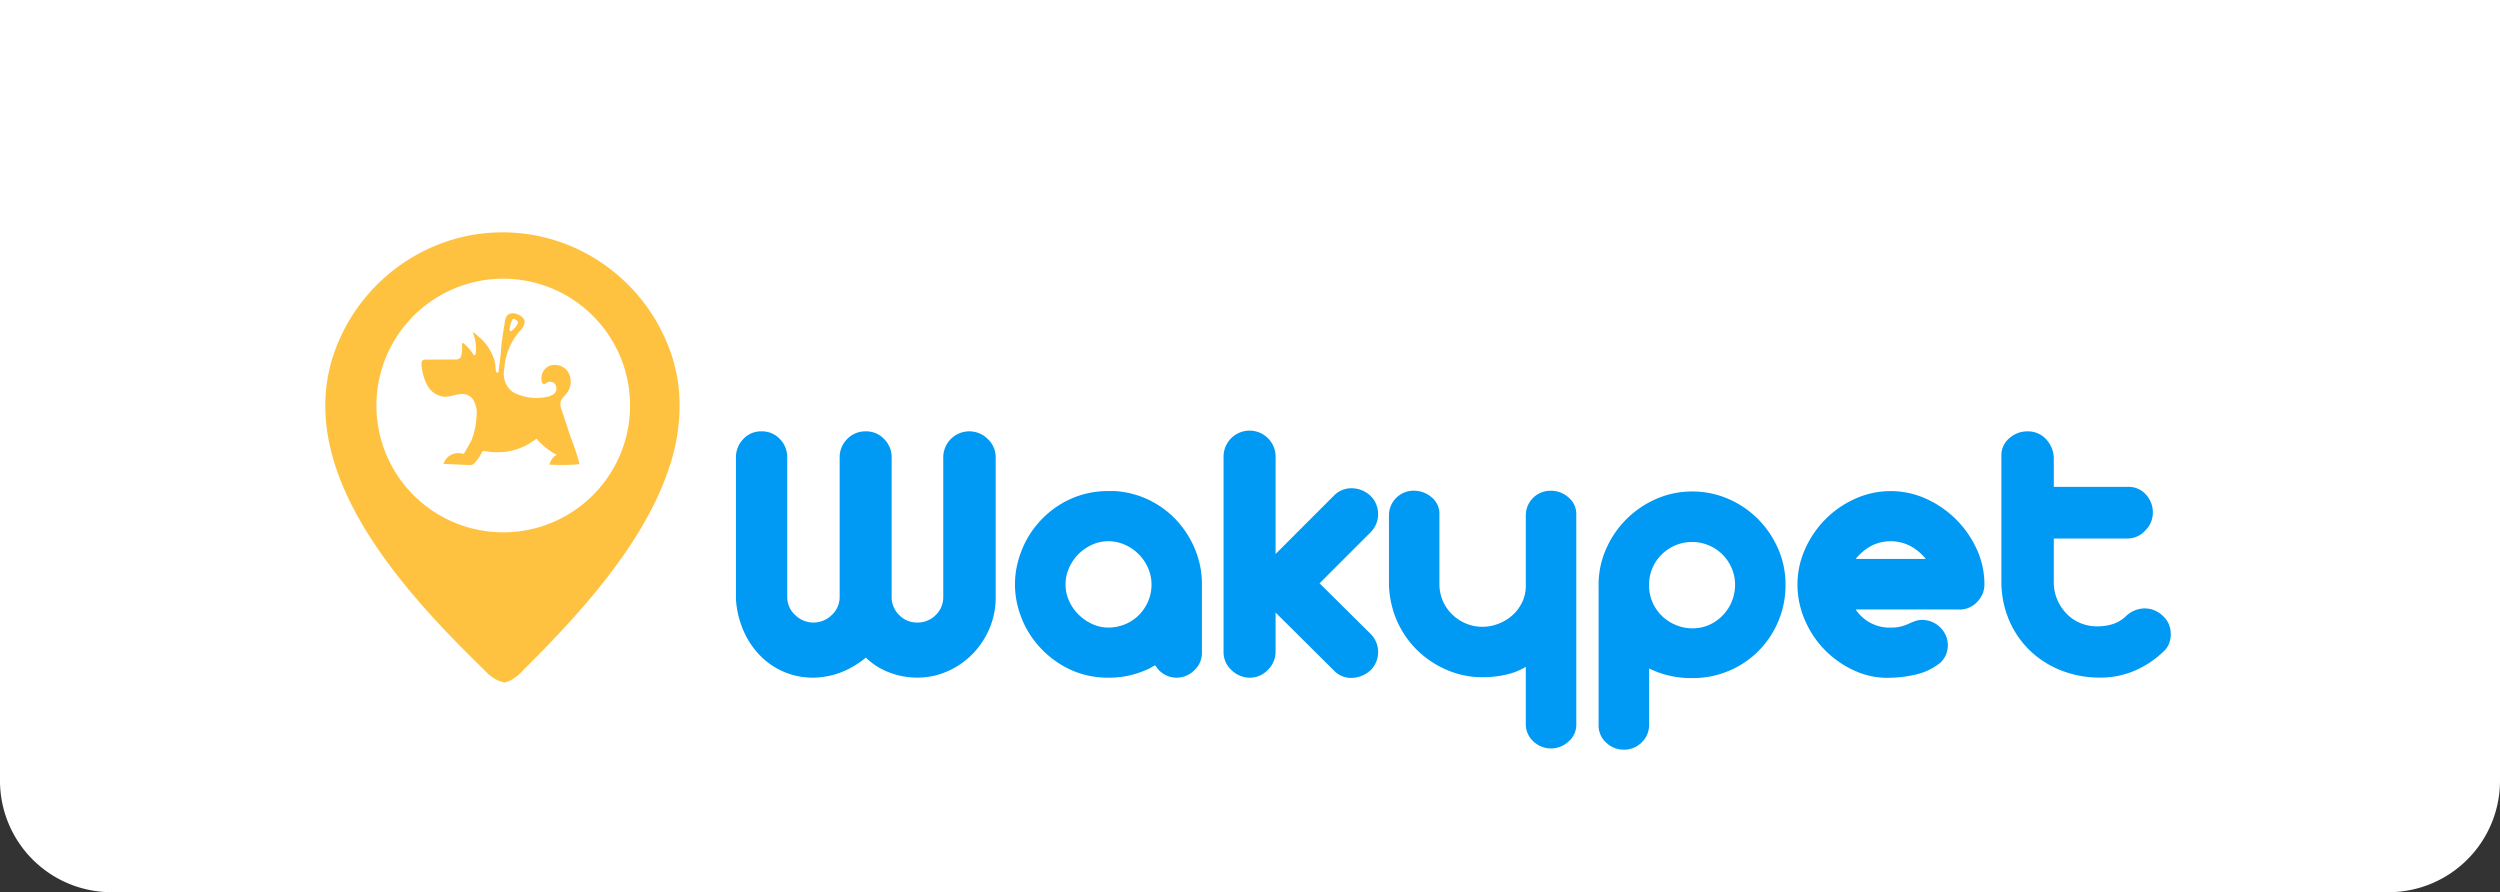 <svg xmlns="http://www.w3.org/2000/svg" width="269" height="96" viewBox="0 0 269 96"><rect x="0" y="0" width="269" height="96" fill="#333333" stroke="none"/><defs><style>.a{fill:#fff;}.b{fill:#0099f4;}.c{fill:#ffc240;}</style></defs><g transform="translate(-152 16)"><path class="a" d="M0,0H269a0,0,0,0,1,0,0V84a12,12,0,0,1-12,12H12A12,12,0,0,1,0,84V0A0,0,0,0,1,0,0Z" transform="translate(152 -16)"/><g transform="translate(-451 -645.347)"><g transform="translate(682.19 675.683)"><g transform="translate(0 0)"><path class="b" d="M775.405,743.393a7.889,7.889,0,0,1-5.785-2.426,8.893,8.893,0,0,1-1.763-2.675,10.053,10.053,0,0,1-.788-3.318V719.711a2.79,2.79,0,0,1,.788-1.991,2.579,2.579,0,0,1,1.95-.829,2.628,2.628,0,0,1,1.991.829,2.79,2.79,0,0,1,.788,1.991v14.972a2.613,2.613,0,0,0,.85,1.97,2.8,2.8,0,0,0,3.94,0,2.618,2.618,0,0,0,.85-1.97V719.711a2.752,2.752,0,0,1,.806-1.991,2.7,2.7,0,0,1,2.012-.829,2.649,2.649,0,0,1,1.97.829,2.754,2.754,0,0,1,.807,1.991v14.972a2.679,2.679,0,0,0,.806,1.97,2.633,2.633,0,0,0,1.929.807,2.729,2.729,0,0,0,2.012-.807,2.678,2.678,0,0,0,.806-1.97V719.711a2.8,2.8,0,0,1,4.791-1.991,2.687,2.687,0,0,1,.85,1.991v15.262a8.452,8.452,0,0,1-.705,3.213,8.864,8.864,0,0,1-1.8,2.675,8.646,8.646,0,0,1-2.675,1.843,7.954,7.954,0,0,1-3.277.684,8.393,8.393,0,0,1-2.945-.539,7.36,7.36,0,0,1-2.572-1.613,9.784,9.784,0,0,1-2.592,1.555A8.671,8.671,0,0,1,775.405,743.393Z" transform="translate(-767.069 -716.813)"/><path class="b" d="M866.013,735.712a9.683,9.683,0,0,1,3.5,1.078,9.891,9.891,0,0,1,2.82,2.219,10.5,10.5,0,0,1,1.867,3.069,9.74,9.74,0,0,1,.684,3.629v7.341a2.534,2.534,0,0,1-.83,1.908,2.656,2.656,0,0,1-4.189-.539,2.381,2.381,0,0,0-.374.187c-.11.069-.221.131-.332.187a11.049,11.049,0,0,1-2.032.705,10.125,10.125,0,0,1-2.281.249,9.586,9.586,0,0,1-5.557-1.68,10.353,10.353,0,0,1-3.65-4.334,11.029,11.029,0,0,1-.643-1.95,9.544,9.544,0,0,1,0-4.148,11.093,11.093,0,0,1,.643-1.95,10.168,10.168,0,0,1,3.65-4.355,9.68,9.68,0,0,1,5.557-1.659h.6A4.018,4.018,0,0,1,866.013,735.712Zm-1.2,14.64a4.658,4.658,0,0,0,1.8-.353,4.485,4.485,0,0,0,1.473-.975,4.768,4.768,0,0,0,1-1.472,4.544,4.544,0,0,0,.373-1.844,4.348,4.348,0,0,0-.373-1.763,4.841,4.841,0,0,0-2.51-2.51,4.343,4.343,0,0,0-1.763-.373,4.2,4.2,0,0,0-1.742.373,4.915,4.915,0,0,0-1.473,1.016,4.847,4.847,0,0,0-1.016,1.5,4.349,4.349,0,0,0-.373,1.763,4.23,4.23,0,0,0,.394,1.8,4.877,4.877,0,0,0,1.037,1.473,5.125,5.125,0,0,0,1.473,1A4.11,4.11,0,0,0,864.81,750.352Z" transform="translate(-824.746 -729.163)"/><path class="b" d="M936.105,738.518a2.755,2.755,0,0,1,.045,3.9l-.045.045a3.091,3.091,0,0,1-1.949.806,2.529,2.529,0,0,1-1.991-.806l-6.263-6.222v4.231a2.688,2.688,0,0,1-.829,1.929,2.638,2.638,0,0,1-1.95.85,2.8,2.8,0,0,1-1.949-.806,2.588,2.588,0,0,1-.871-1.97V719.526a2.8,2.8,0,1,1,5.6-.12c0,.04,0,.08,0,.12v10.41l6.263-6.262a2.6,2.6,0,0,1,1.949-.806,2.974,2.974,0,0,1,1.991.806,2.755,2.755,0,0,1,.045,3.9l-.045.045-5.474,5.475Z" transform="translate(-867.839 -716.666)"/><path class="b" d="M974.98,735.552a2.887,2.887,0,0,1,1.887.7,2.264,2.264,0,0,1,.85,1.825v7.506a4.525,4.525,0,0,0,1.327,3.235,4.774,4.774,0,0,0,1.472,1,4.547,4.547,0,0,0,1.843.373,4.7,4.7,0,0,0,1.721-.332,4.8,4.8,0,0,0,1.5-.912,4.52,4.52,0,0,0,1.037-1.39,3.981,3.981,0,0,0,.394-1.763v-7.589a2.649,2.649,0,0,1,2.649-2.65h.047a2.816,2.816,0,0,1,1.908.726,2.3,2.3,0,0,1,.83,1.8v22.628a2.363,2.363,0,0,1-.83,1.825,2.766,2.766,0,0,1-1.908.747,2.72,2.72,0,0,1-1.867-.747,2.5,2.5,0,0,1-.829-1.95v-6.083a7.077,7.077,0,0,1-2.177.85,11.416,11.416,0,0,1-2.468.269,9.622,9.622,0,0,1-3.857-.788,10.412,10.412,0,0,1-3.215-2.157,10.085,10.085,0,0,1-2.2-3.256,10.372,10.372,0,0,1-.806-4.127v-7.093a2.649,2.649,0,0,1,2.649-2.65h.047Z" transform="translate(-902.026 -729.086)"/><path class="b" d="M1048.249,735.794a9.636,9.636,0,0,1,3.858.788,10.184,10.184,0,0,1,3.194,2.157,10.464,10.464,0,0,1,2.177,3.194,9.52,9.52,0,0,1,.806,3.9,9.952,9.952,0,0,1-.767,3.9,10.081,10.081,0,0,1-2.115,3.194,9.864,9.864,0,0,1-3.193,2.157,9.988,9.988,0,0,1-3.961.788,10.237,10.237,0,0,1-4.645-1.037v6.083a2.553,2.553,0,0,1-.788,1.867,2.651,2.651,0,0,1-1.95.788,2.687,2.687,0,0,1-1.843-.726,2.457,2.457,0,0,1-.85-1.8V745.832a9.417,9.417,0,0,1,.807-3.857,10.4,10.4,0,0,1,5.371-5.371A9.5,9.5,0,0,1,1048.249,735.794ZM1043.6,745.83a4.57,4.57,0,0,0,1.39,3.359,4.719,4.719,0,0,0,1.5.975,4.555,4.555,0,0,0,1.762.353,4.406,4.406,0,0,0,1.825-.373,4.723,4.723,0,0,0,2.779-4.318,4.428,4.428,0,0,0-.373-1.8,4.767,4.767,0,0,0-1-1.473,4.655,4.655,0,0,0-5.081-.954,4.769,4.769,0,0,0-1.473,1,4.537,4.537,0,0,0-1.327,3.235Z" transform="translate(-945.352 -729.245)"/><path class="b" d="M1110.71,735.673a9.119,9.119,0,0,1,3.816.83,10.9,10.9,0,0,1,5.433,5.415,8.985,8.985,0,0,1,.83,3.795,2.65,2.65,0,0,1-.807,1.908,2.562,2.562,0,0,1-2.011.788h-11.032a4.362,4.362,0,0,0,3.773,1.95,4.318,4.318,0,0,0,1.12-.125,4.922,4.922,0,0,0,.806-.29,7.543,7.543,0,0,1,.705-.29,2.426,2.426,0,0,1,.806-.124,2.8,2.8,0,0,1,2.468,1.638,2.652,2.652,0,0,1,.207,1.473,2.6,2.6,0,0,1-.726,1.452,6.437,6.437,0,0,1-2.488,1.267,12.965,12.965,0,0,1-2.9.394,8.432,8.432,0,0,1-3.816-.726,10.536,10.536,0,0,1-3.214-2.2,10.382,10.382,0,0,1-2.2-3.256,9.611,9.611,0,0,1-.807-3.858,9.219,9.219,0,0,1,.807-3.774,10.738,10.738,0,0,1,2.177-3.214,10.593,10.593,0,0,1,3.194-2.219A9.216,9.216,0,0,1,1110.71,735.673Zm3.774,7.3a5.512,5.512,0,0,0-1.659-1.39,4.617,4.617,0,0,0-4.251,0,5.585,5.585,0,0,0-1.638,1.39Z" transform="translate(-986.455 -729.165)"/><path class="b" d="M1167.57,716.894a2.615,2.615,0,0,1,1.949.806,3.094,3.094,0,0,1,.871,2.012v3.152h7.962a2.5,2.5,0,0,1,1.949.83,2.821,2.821,0,0,1,.746,1.95,2.689,2.689,0,0,1-.83,1.929,2.549,2.549,0,0,1-1.866.85h-7.963v4.724a4.643,4.643,0,0,0,.352,1.8,4.955,4.955,0,0,0,.975,1.514,4.435,4.435,0,0,0,1.473,1.037,4.545,4.545,0,0,0,1.843.373,5.219,5.219,0,0,0,1.844-.29,3.763,3.763,0,0,0,1.348-.871,3,3,0,0,1,1.929-.767,2.8,2.8,0,0,1,1.97.806,2.467,2.467,0,0,1,.622.85,2.768,2.768,0,0,1,.231,1,2.837,2.837,0,0,1-.144,1.016,2.2,2.2,0,0,1-.539.871,10.507,10.507,0,0,1-3.194,2.157,9.368,9.368,0,0,1-3.733.746,11.317,11.317,0,0,1-4.065-.726,10.22,10.22,0,0,1-3.36-2.074,9.9,9.9,0,0,1-2.3-3.235,10.588,10.588,0,0,1-.891-4.21V719.5a2.379,2.379,0,0,1,.85-1.866A2.89,2.89,0,0,1,1167.57,716.894Z" transform="translate(-1028.59 -716.815)"/></g></g><g transform="translate(638 654.347)"><path class="c" d="M676.082,671.721c0-.06-.008-.119-.012-.179-.036-.435-.089-.873-.159-1.31a17.424,17.424,0,0,0-.6-2.531,19.3,19.3,0,0,0-6.032-8.912c-.226-.188-.457-.373-.691-.55a18.953,18.953,0,0,0-17.013-3.075,19.408,19.408,0,0,0-12.787,12.65c-1.725,5.528-.452,11.056,2.225,16.211,3.507,6.753,9.426,12.866,14.18,17.5a4.5,4.5,0,0,0,1.459,1.072,3.166,3.166,0,0,0,.55.149v.05a3.2,3.2,0,0,0,.546-.153,4.5,4.5,0,0,0,1.447-1.084c4.7-4.669,10.562-10.828,14.009-17.612q.333-.655.635-1.32a28.763,28.763,0,0,0,1.2-3.081A20.5,20.5,0,0,0,676.082,671.721Zm-6.8,7.5a13.645,13.645,0,1,1-3.44-16.757c.228.189.451.385.667.592a13.6,13.6,0,0,1,4.172,8.174,14.074,14.074,0,0,1,.111,1.7A13.591,13.591,0,0,1,669.286,679.223Z" transform="translate(-638 -654.347)"/><path class="c" d="M684.252,693.063l-.975-2.958a1.53,1.53,0,0,1-.114-.709c.062-.393.408-.666.656-.976a2.051,2.051,0,0,0,.189-2.3,1.7,1.7,0,0,0-2.151-.63,1.492,1.492,0,0,0-.672,1.727.248.248,0,0,0,.394.116.711.711,0,0,1,.9-.048.768.768,0,0,1-.035,1.186,1.9,1.9,0,0,1-.795.312,5.369,5.369,0,0,1-3.615-.534,2.433,2.433,0,0,1-.917-2.423,6.975,6.975,0,0,1,1.676-4.142,1.466,1.466,0,0,0,.525-.994c-.033-.42-.449-.7-.851-.832a1.027,1.027,0,0,0-.935.064,1.232,1.232,0,0,0-.354.83c-.17,1.1-.328,1.9-.407,3.014-.048.665-.159,1.435-.261,2.287a.132.132,0,0,1-.26.014c-.06-.24-.066-.557-.092-.72a2.7,2.7,0,0,0-.118-.594,5.811,5.811,0,0,0-.845-1.608,5.006,5.006,0,0,0-.678-.721c-.05-.045-.727-.664-.773-.582a.066.066,0,0,0,0,.059,4.161,4.161,0,0,1,.293,2.263.134.134,0,0,1-.245.05c-.025-.04-.051-.08-.077-.119a4.833,4.833,0,0,0-.527-.681,3.242,3.242,0,0,0-.314-.291c-.072-.059-.273-.254-.3-.058a.892.892,0,0,0,.014.173c.006.112.009.225.005.338a3.9,3.9,0,0,1-.076.67.7.7,0,0,1-.136.33.772.772,0,0,1-.594.173l-3.1.013a.567.567,0,0,0-.33.069c-.163.115-.158.353-.133.55a5.553,5.553,0,0,0,.624,2.161,2.341,2.341,0,0,0,1.807,1.213c.96.048,1.944-.674,2.816-.007a1.416,1.416,0,0,1,.316.343,2.732,2.732,0,0,1,.361,1.659,8.615,8.615,0,0,1-.51,2.592l-.01.029c-.075.15-.153.3-.234.449-.169.313-.354.617-.526.927a.23.23,0,0,1-.3.129,1.658,1.658,0,0,0-1.988,1.107c.977.044,1.944.094,2.911.125a.639.639,0,0,0,.464-.255,4.334,4.334,0,0,0,.742-1.068c.127-.264.255-.2.5-.158a6.8,6.8,0,0,0,4.231-.608,10.342,10.342,0,0,0,1.162-.745,7.353,7.353,0,0,0,2.175,1.737,1.6,1.6,0,0,0-.774,1.05,21.627,21.627,0,0,0,3.228-.046A23.821,23.821,0,0,0,684.252,693.063Zm-6.333-12.434c.07-.164.141-.336.367-.2.2.119.413.24.249.531a2.758,2.758,0,0,1-.591.7.148.148,0,0,1-.246-.129A3.387,3.387,0,0,1,677.919,680.629Z" transform="translate(-657.864 -671.069)"/></g></g></g></svg>